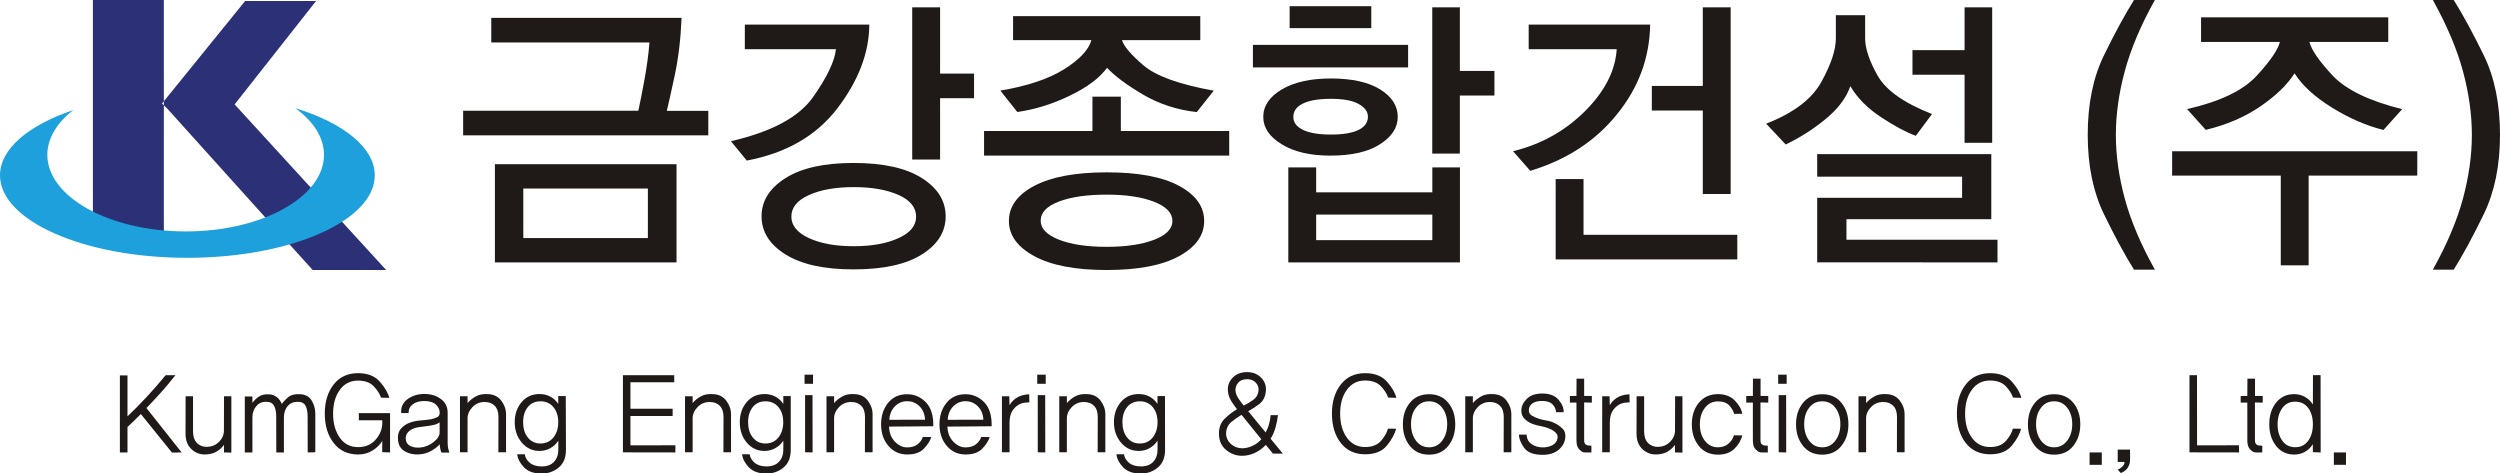 <?xml version="1.0" encoding="utf-8"?>
<!-- Generator: Adobe Illustrator 24.0.0, SVG Export Plug-In . SVG Version: 6.00 Build 0)  -->
<svg version="1.1" id="Layer_1" xmlns="http://www.w3.org/2000/svg" xmlns:xlink="http://www.w3.org/1999/xlink" x="0px" y="0px"
	 viewBox="0 0 282.58 53.5" style="enable-background:new 0 0 282.58 53.5;" xml:space="preserve">
<style type="text/css">
	.st0{fill-rule:evenodd;clip-rule:evenodd;fill:#1F1A17;}
	.st1{fill:#2C3077;}
	.st2{fill:#1DA0DB;}
</style>
<path class="st0" d="M20.53,51.14l-3.98-5.02c0.5-0.51,1.03-1.08,1.6-1.71c0.57-0.63,1.13-1.3,1.68-2h-1.11
	c-0.63,0.78-1.33,1.58-2.1,2.41c-0.77,0.83-1.51,1.58-2.21,2.24v-4.63h-0.86v8.71h0.86v-2.88c0.14-0.12,0.35-0.32,0.62-0.58
	c0.27-0.27,0.57-0.56,0.89-0.88l3.52,4.36"/>
<path class="st0" d="M26.15,51.16v-6.37h-0.83l-0.01,3.86c0,0.48-0.18,0.91-0.54,1.28c-0.36,0.37-0.81,0.56-1.35,0.58
	c-0.48,0.01-0.87-0.14-1.16-0.44c-0.29-0.3-0.44-0.73-0.44-1.29v-3.99h-0.84l-0.01,4.23c0,0.74,0.22,1.32,0.65,1.73
	c0.44,0.42,0.94,0.62,1.51,0.62c0.54,0,0.99-0.11,1.34-0.32c0.36-0.21,0.64-0.47,0.84-0.77l0.01,0.86"/>
<path class="st0" d="M35.64,51.12v-4.34c0-0.54-0.13-1.04-0.4-1.49c-0.27-0.45-0.7-0.7-1.29-0.73c-0.62-0.04-1.1,0.08-1.43,0.38
	c-0.33,0.3-0.55,0.53-0.67,0.71c-0.12-0.3-0.3-0.55-0.55-0.75c-0.25-0.2-0.55-0.32-0.9-0.33c-0.46-0.03-0.85,0.06-1.14,0.26
	c-0.3,0.2-0.54,0.44-0.73,0.71v-0.73h-0.86v6.33h0.86v-3.96c0-0.49,0.14-0.9,0.41-1.24c0.27-0.34,0.63-0.52,1.08-0.52
	c0.46-0.02,0.77,0.12,0.94,0.42c0.18,0.3,0.26,0.71,0.26,1.22l0.01,4.08h0.86v-3.96c0-0.51,0.14-0.93,0.41-1.26
	c0.27-0.33,0.63-0.5,1.08-0.5c0.46-0.02,0.77,0.12,0.94,0.42c0.17,0.3,0.25,0.71,0.25,1.22l0.01,4.08"/>
<path class="st0" d="M44.09,51.14V46.7h-3.53v0.8h2.65v0.31c0,0.66-0.24,1.29-0.73,1.86c-0.49,0.58-1.16,0.87-2.01,0.87
	c-0.87,0-1.56-0.35-2.06-1.06c-0.5-0.71-0.76-1.61-0.76-2.71c0-1.1,0.25-2,0.76-2.7c0.5-0.7,1.2-1.05,2.07-1.05
	c0.76,0,1.35,0.21,1.76,0.64c0.41,0.43,0.69,0.86,0.83,1.29L44,44.97c-0.13-0.54-0.47-1.14-1.04-1.8c-0.57-0.66-1.4-0.99-2.49-0.99
	c-1.16,0-2.08,0.42-2.75,1.27c-0.67,0.85-1.01,1.95-1.01,3.3c0,1.36,0.34,2.47,1.01,3.33c0.67,0.86,1.59,1.29,2.76,1.29
	c0.61,0,1.16-0.15,1.63-0.45c0.48-0.29,0.84-0.66,1.1-1.08l-0.01,1.27"/>
<path class="st0" d="M49.69,48.88c0,0.37-0.23,0.74-0.7,1.1c-0.46,0.36-0.98,0.57-1.54,0.61c-0.42,0.03-0.79-0.03-1.09-0.19
	c-0.31-0.16-0.47-0.42-0.5-0.78c-0.02-0.3,0.07-0.57,0.27-0.78c0.19-0.22,0.5-0.38,0.9-0.5c0.17-0.04,0.49-0.09,0.94-0.14
	c0.45-0.05,0.81-0.11,1.06-0.17c0.12-0.03,0.24-0.06,0.36-0.12c0.12-0.05,0.22-0.11,0.3-0.17 M50.79,51.16
	c-0.01-0.02-0.04-0.13-0.1-0.35c-0.06-0.21-0.09-0.45-0.09-0.71v-3.44c0-0.67-0.26-1.19-0.78-1.57c-0.52-0.38-1.14-0.56-1.85-0.56
	c-0.74,0-1.38,0.2-1.91,0.59c-0.53,0.39-0.77,0.92-0.71,1.57h0.84c-0.02-0.41,0.14-0.74,0.46-0.99c0.32-0.25,0.76-0.37,1.32-0.37
	c0.59,0,1.02,0.14,1.31,0.41c0.28,0.28,0.42,0.57,0.42,0.9c0,0.27-0.11,0.45-0.33,0.54c-0.22,0.09-0.42,0.16-0.62,0.2
	c-0.35,0.06-0.74,0.11-1.16,0.14c-0.42,0.03-0.81,0.1-1.17,0.22c-0.43,0.14-0.79,0.37-1.08,0.69c-0.29,0.32-0.41,0.77-0.35,1.34
	c0.06,0.56,0.31,0.97,0.76,1.24c0.45,0.27,0.99,0.39,1.62,0.35c0.5-0.03,0.97-0.16,1.38-0.4c0.42-0.24,0.73-0.49,0.95-0.74
	c0.01,0.17,0.03,0.35,0.07,0.53c0.04,0.18,0.08,0.32,0.13,0.41H50.79z"/>
<path class="st0" d="M57.2,51.12v-4.28c0-0.56-0.18-1.07-0.53-1.54c-0.35-0.47-0.85-0.72-1.48-0.75c-0.56-0.04-1.03,0.04-1.41,0.26
	c-0.38,0.21-0.69,0.46-0.93,0.75v-0.77h-0.86v6.33h0.86v-3.86c0-0.44,0.18-0.86,0.55-1.24c0.36-0.38,0.82-0.58,1.37-0.58
	c0.49,0,0.87,0.14,1.15,0.43c0.28,0.29,0.42,0.71,0.42,1.27l-0.01,3.98"/>
<path class="st0" d="M61.1,50.13c-0.61,0-1.09-0.23-1.44-0.68c-0.36-0.45-0.53-1.03-0.53-1.73c0-0.71,0.18-1.28,0.53-1.71
	c0.36-0.44,0.84-0.65,1.44-0.65c0.6,0,1.09,0.22,1.45,0.65c0.36,0.44,0.55,1.01,0.55,1.71c0,0.7-0.18,1.27-0.55,1.73
	C62.19,49.9,61.7,50.13,61.1,50.13 M63.95,44.77H63.1v0.89c-0.23-0.36-0.53-0.63-0.9-0.83c-0.37-0.2-0.78-0.29-1.22-0.29
	c-0.83,0-1.5,0.3-2.02,0.91c-0.52,0.61-0.78,1.37-0.78,2.28c0,0.91,0.27,1.67,0.8,2.3c0.53,0.63,1.2,0.94,2,0.94
	c0.44,0,0.85-0.1,1.22-0.31c0.37-0.21,0.68-0.49,0.91-0.85v1c0,0.57-0.16,1.03-0.48,1.38c-0.32,0.35-0.79,0.53-1.39,0.53
	c-0.59,0-1.04-0.14-1.37-0.42c-0.33-0.28-0.51-0.6-0.55-0.95h-0.86c0.06,0.51,0.31,0.99,0.76,1.47c0.45,0.47,1.12,0.71,2,0.71
	c0.74,0,1.39-0.23,1.94-0.69c0.55-0.46,0.82-1.14,0.81-2.03L63.95,44.77z"/>
<polyline class="st0" points="76.34,51.14 76.34,50.33 71.26,50.34 71.26,47.02 76.03,47.02 76.03,46.2 71.26,46.2 71.26,43.21 
	76.21,43.21 76.21,42.41 70.41,42.41 70.41,51.13 "/>
<path class="st0" d="M82.63,51.12v-4.28c0-0.56-0.18-1.07-0.53-1.54c-0.35-0.47-0.85-0.72-1.48-0.75c-0.56-0.04-1.03,0.04-1.41,0.26
	c-0.38,0.21-0.69,0.46-0.92,0.75v-0.77h-0.86v6.33h0.86v-3.86c0-0.44,0.18-0.86,0.55-1.24c0.36-0.38,0.82-0.58,1.37-0.58
	c0.49,0,0.87,0.14,1.15,0.43c0.28,0.29,0.42,0.71,0.42,1.27l-0.01,3.98"/>
<path class="st0" d="M86.53,50.13c-0.61,0-1.09-0.23-1.44-0.68c-0.36-0.45-0.53-1.03-0.53-1.73c0-0.71,0.18-1.28,0.53-1.71
	c0.36-0.44,0.84-0.65,1.44-0.65c0.6,0,1.09,0.22,1.45,0.65c0.37,0.44,0.55,1.01,0.55,1.71c0,0.7-0.18,1.27-0.55,1.73
	C87.62,49.9,87.14,50.13,86.53,50.13 M89.38,44.77h-0.84v0.89c-0.23-0.36-0.53-0.63-0.9-0.83c-0.37-0.2-0.78-0.29-1.22-0.29
	c-0.83,0-1.5,0.3-2.02,0.91c-0.52,0.61-0.78,1.37-0.78,2.28c0,0.91,0.26,1.67,0.79,2.3c0.53,0.63,1.2,0.94,2,0.94
	c0.44,0,0.84-0.1,1.22-0.31c0.37-0.21,0.68-0.49,0.91-0.85v1c0,0.57-0.16,1.03-0.49,1.38c-0.32,0.35-0.79,0.53-1.39,0.53
	c-0.59,0-1.04-0.14-1.37-0.42c-0.32-0.28-0.51-0.6-0.55-0.95h-0.86c0.06,0.51,0.31,0.99,0.76,1.47c0.45,0.47,1.12,0.71,1.99,0.71
	c0.74,0,1.39-0.23,1.94-0.69c0.55-0.46,0.82-1.14,0.81-2.03L89.38,44.77z"/>
<path class="st0" d="M91.85,51.14l-0.01-6.48h-0.84v6.46 M91.9,43.38v-1.03h-0.96v1.03H91.9z"/>
<path class="st0" d="M98.63,51.12v-4.28c0-0.56-0.18-1.07-0.53-1.54c-0.35-0.47-0.85-0.72-1.48-0.75c-0.56-0.04-1.03,0.04-1.41,0.26
	c-0.38,0.21-0.69,0.46-0.93,0.75v-0.77h-0.86v6.33h0.86v-3.86c0-0.44,0.18-0.86,0.55-1.24c0.36-0.38,0.82-0.58,1.37-0.58
	c0.49,0,0.87,0.14,1.15,0.43c0.28,0.29,0.42,0.71,0.42,1.27l-0.01,3.98"/>
<path class="st0" d="M100.52,47.45c0.04-0.63,0.25-1.13,0.63-1.52c0.38-0.38,0.84-0.58,1.38-0.58c0.55,0,1.02,0.19,1.41,0.58
	c0.39,0.39,0.59,0.89,0.62,1.51 M105.49,48.18c0.03-1.21-0.26-2.12-0.85-2.72c-0.59-0.6-1.29-0.9-2.11-0.9
	c-0.89,0-1.61,0.32-2.14,0.97c-0.53,0.65-0.8,1.46-0.8,2.43c0,0.97,0.27,1.78,0.82,2.43c0.55,0.65,1.26,0.98,2.14,0.98
	c0.82,0,1.44-0.21,1.86-0.64c0.42-0.43,0.71-0.87,0.86-1.33l-0.96-0.01c-0.09,0.3-0.28,0.57-0.57,0.81
	c-0.29,0.24-0.69,0.37-1.21,0.37c-0.5,0-0.96-0.22-1.38-0.65c-0.42-0.44-0.64-1-0.66-1.7L105.49,48.18z"/>
<path class="st0" d="M107.12,47.45c0.04-0.63,0.25-1.13,0.63-1.52c0.38-0.38,0.84-0.58,1.38-0.58c0.55,0,1.01,0.19,1.4,0.58
	c0.39,0.39,0.6,0.89,0.62,1.51 M112.09,48.18c0.02-1.21-0.26-2.12-0.85-2.72c-0.59-0.6-1.29-0.9-2.11-0.9
	c-0.89,0-1.61,0.32-2.14,0.97c-0.53,0.65-0.8,1.46-0.8,2.43c0,0.97,0.27,1.78,0.82,2.43c0.55,0.65,1.26,0.98,2.14,0.98
	c0.82,0,1.44-0.21,1.86-0.64c0.42-0.43,0.71-0.87,0.86-1.33l-0.96-0.01c-0.09,0.3-0.28,0.57-0.57,0.81
	c-0.29,0.24-0.69,0.37-1.21,0.37c-0.5,0-0.96-0.22-1.38-0.65c-0.42-0.44-0.64-1-0.66-1.7L112.09,48.18z"/>
<path class="st0" d="M116.33,44.57c-0.13,0-0.31,0.02-0.54,0.06c-0.23,0.04-0.44,0.11-0.64,0.2c-0.23,0.11-0.43,0.25-0.6,0.41
	c-0.17,0.16-0.32,0.34-0.44,0.56l-0.03-1.01h-0.83v6.33h0.86V47.8c0-0.53,0.09-0.96,0.27-1.28c0.18-0.32,0.44-0.58,0.78-0.79
	c0.17-0.1,0.36-0.17,0.58-0.2c0.22-0.03,0.43-0.05,0.61-0.05"/>
<path class="st0" d="M118.15,51.14l-0.01-6.48h-0.84v6.46 M118.2,43.38v-1.03h-0.96v1.03H118.2z"/>
<path class="st0" d="M124.94,51.12v-4.28c0-0.56-0.18-1.07-0.53-1.54c-0.35-0.47-0.85-0.72-1.48-0.75
	c-0.56-0.04-1.03,0.04-1.41,0.26c-0.38,0.21-0.69,0.46-0.93,0.75v-0.77h-0.86v6.33h0.86v-3.86c0-0.44,0.18-0.86,0.55-1.24
	c0.36-0.38,0.82-0.58,1.37-0.58c0.49,0,0.87,0.14,1.15,0.43c0.28,0.29,0.42,0.71,0.42,1.27l-0.01,3.98"/>
<path class="st0" d="M128.84,50.13c-0.61,0-1.09-0.23-1.44-0.68c-0.36-0.45-0.53-1.03-0.53-1.73c0-0.71,0.18-1.28,0.53-1.71
	c0.36-0.44,0.84-0.65,1.44-0.65c0.6,0,1.09,0.22,1.45,0.65c0.37,0.44,0.55,1.01,0.55,1.71c0,0.7-0.18,1.27-0.55,1.73
	C129.93,49.9,129.44,50.13,128.84,50.13 M131.68,44.77h-0.85v0.89c-0.23-0.36-0.53-0.63-0.9-0.83c-0.37-0.2-0.78-0.29-1.22-0.29
	c-0.83,0-1.5,0.3-2.02,0.91c-0.52,0.61-0.78,1.37-0.78,2.28c0,0.91,0.27,1.67,0.8,2.3c0.53,0.63,1.2,0.94,2,0.94
	c0.44,0,0.85-0.1,1.22-0.31c0.37-0.21,0.68-0.49,0.91-0.85v1c0,0.57-0.16,1.03-0.48,1.38c-0.32,0.35-0.79,0.53-1.39,0.53
	c-0.59,0-1.04-0.14-1.37-0.42c-0.32-0.28-0.51-0.6-0.55-0.95h-0.86c0.06,0.51,0.31,0.99,0.76,1.47c0.45,0.47,1.12,0.71,1.99,0.71
	c0.75,0,1.39-0.23,1.94-0.69c0.55-0.46,0.82-1.14,0.81-2.03L131.68,44.77z"/>
<path class="st0" d="M140.42,50.67c-0.51,0-0.95-0.17-1.31-0.5c-0.35-0.34-0.53-0.74-0.52-1.22c0.02-0.53,0.22-0.95,0.6-1.26
	c0.38-0.31,0.76-0.57,1.14-0.8c0.17,0.19,0.55,0.67,1.16,1.43c0.61,0.76,0.97,1.2,1.08,1.33c-0.26,0.3-0.58,0.55-0.98,0.74
	C141.19,50.57,140.8,50.67,140.42,50.67 M140.58,45.84c-0.17-0.2-0.36-0.45-0.57-0.76c-0.21-0.3-0.33-0.6-0.36-0.89
	c-0.03-0.34,0.07-0.65,0.3-0.92c0.23-0.28,0.58-0.41,1.03-0.41c0.42,0,0.74,0.14,0.99,0.42c0.25,0.28,0.34,0.61,0.27,0.97
	c-0.06,0.4-0.26,0.72-0.6,0.96C141.3,45.46,140.94,45.67,140.58,45.84z M145,51.27l-1.38-1.68c0.22-0.35,0.41-0.77,0.55-1.26
	c0.14-0.49,0.23-0.96,0.28-1.41h-0.83c-0.02,0.3-0.07,0.63-0.17,0.98c-0.09,0.36-0.23,0.68-0.39,0.98
	c-0.11-0.13-0.42-0.51-0.94-1.14c-0.52-0.63-0.86-1.05-1.03-1.26c0.34-0.18,0.74-0.44,1.21-0.78c0.46-0.34,0.72-0.83,0.78-1.47
	c0.07-0.59-0.11-1.1-0.52-1.53c-0.42-0.43-0.95-0.64-1.6-0.64c-0.68,0-1.22,0.21-1.64,0.64c-0.41,0.43-0.59,0.95-0.52,1.58
	c0.04,0.38,0.18,0.75,0.4,1.1c0.23,0.35,0.43,0.64,0.62,0.88c-0.5,0.29-0.96,0.64-1.39,1.07c-0.43,0.42-0.64,0.96-0.65,1.62
	c-0.01,0.82,0.26,1.45,0.8,1.9c0.54,0.45,1.15,0.67,1.82,0.67c0.47,0,0.94-0.11,1.4-0.31c0.46-0.21,0.89-0.51,1.28-0.92l0.8,0.98
	H145z"/>
<path class="st0" d="M157.83,44.97c-0.12-0.54-0.46-1.14-1.03-1.8c-0.57-0.66-1.4-0.99-2.49-0.99c-1.16,0-2.08,0.42-2.75,1.27
	c-0.67,0.85-1.01,1.95-1.01,3.3c0,1.37,0.34,2.48,1.01,3.33c0.67,0.85,1.59,1.27,2.75,1.27c1.1,0,1.93-0.33,2.47-1.01
	c0.54-0.67,0.89-1.3,1.02-1.88l-0.92-0.01c-0.12,0.46-0.38,0.92-0.79,1.39c-0.41,0.46-1.01,0.69-1.78,0.69
	c-0.87,0-1.56-0.35-2.07-1.06c-0.51-0.71-0.76-1.61-0.76-2.72c0-1.1,0.25-2,0.76-2.69c0.51-0.7,1.19-1.05,2.06-1.05
	c0.79,0,1.38,0.22,1.79,0.65c0.41,0.44,0.68,0.86,0.81,1.28"/>
<path class="st0" d="M161.53,50.56c-0.61,0-1.11-0.25-1.48-0.75c-0.37-0.5-0.56-1.12-0.56-1.86c0-0.75,0.18-1.37,0.56-1.86
	c0.37-0.49,0.87-0.73,1.48-0.73s1.11,0.24,1.48,0.73c0.38,0.49,0.57,1.11,0.57,1.86c0,0.74-0.19,1.36-0.57,1.86
	C162.64,50.31,162.14,50.56,161.53,50.56 M161.53,44.56c-0.92,0-1.64,0.32-2.17,0.97c-0.53,0.65-0.79,1.46-0.79,2.43
	c0,0.97,0.26,1.78,0.79,2.44c0.53,0.66,1.25,0.99,2.17,0.99c0.92,0,1.64-0.33,2.17-0.99c0.53-0.66,0.79-1.47,0.79-2.44
	c0-0.98-0.26-1.79-0.79-2.43C163.17,44.88,162.45,44.56,161.53,44.56z"/>
<path class="st0" d="M170.83,51.12v-4.28c0-0.56-0.18-1.07-0.53-1.54c-0.35-0.47-0.85-0.72-1.48-0.75
	c-0.56-0.04-1.03,0.04-1.41,0.26c-0.38,0.21-0.68,0.46-0.93,0.75v-0.77h-0.86v6.33h0.86v-3.86c0-0.44,0.18-0.86,0.55-1.24
	c0.36-0.38,0.82-0.58,1.37-0.58c0.49,0,0.87,0.14,1.15,0.43c0.28,0.29,0.42,0.71,0.42,1.27l-0.01,3.98"/>
<path class="st0" d="M175.75,47.84c-0.28-0.15-0.6-0.25-0.96-0.31c-0.36-0.06-0.66-0.13-0.91-0.22c-0.22-0.07-0.45-0.18-0.71-0.32
	c-0.26-0.14-0.38-0.37-0.36-0.67c0.02-0.3,0.15-0.55,0.41-0.73c0.26-0.18,0.62-0.27,1.08-0.27c0.56,0,0.96,0.14,1.21,0.41
	c0.25,0.28,0.37,0.56,0.37,0.86h0.86c0.03-0.44-0.16-0.91-0.56-1.39c-0.4-0.48-1.01-0.72-1.85-0.72c-0.76,0-1.33,0.19-1.73,0.58
	c-0.4,0.38-0.61,0.81-0.64,1.27c-0.02,0.43,0.11,0.77,0.37,1.02c0.26,0.25,0.57,0.45,0.93,0.58c0.26,0.1,0.58,0.18,0.93,0.24
	c0.36,0.07,0.68,0.17,0.97,0.29c0.26,0.11,0.48,0.25,0.67,0.43c0.19,0.17,0.27,0.39,0.22,0.65c-0.06,0.34-0.25,0.6-0.56,0.77
	c-0.32,0.17-0.68,0.26-1.09,0.26c-0.49,0-0.92-0.12-1.28-0.37c-0.36-0.25-0.55-0.61-0.56-1.08h-0.87c0,0.46,0.2,0.95,0.58,1.49
	c0.39,0.54,1.11,0.81,2.16,0.8c0.73-0.01,1.31-0.2,1.76-0.58c0.44-0.38,0.69-0.84,0.74-1.37c0.04-0.45-0.07-0.79-0.34-1.03
	C176.32,48.17,176.05,47.98,175.75,47.84"/>
<path class="st0" d="M179.93,45.51v-0.75l-0.87-0.01V42.8h-0.86l-0.01,1.95l-0.74,0.01v0.75h0.74v4.13c0,0.24,0.01,0.44,0.04,0.6
	c0.03,0.15,0.08,0.29,0.17,0.42c0.09,0.13,0.2,0.25,0.34,0.34c0.13,0.1,0.29,0.14,0.47,0.14h0.67v-0.76c-0.08,0-0.19-0.01-0.33-0.02
	c-0.14-0.01-0.25-0.06-0.34-0.14c-0.08-0.09-0.13-0.18-0.14-0.29c-0.01-0.11-0.01-0.24-0.01-0.41v-4.03"/>
<path class="st0" d="M184.18,44.57c-0.13,0-0.31,0.02-0.54,0.06c-0.23,0.04-0.44,0.11-0.64,0.2c-0.23,0.11-0.43,0.25-0.6,0.41
	c-0.17,0.16-0.32,0.34-0.44,0.56l-0.03-1.01h-0.83v6.33h0.86V47.8c0-0.53,0.09-0.96,0.27-1.28c0.18-0.32,0.44-0.58,0.78-0.79
	c0.17-0.1,0.36-0.17,0.58-0.2c0.22-0.03,0.43-0.05,0.61-0.05"/>
<path class="st0" d="M190.17,51.16v-6.37h-0.83l-0.01,3.86c0,0.48-0.18,0.91-0.54,1.28c-0.36,0.37-0.81,0.56-1.35,0.58
	c-0.48,0.01-0.87-0.14-1.16-0.44c-0.29-0.3-0.44-0.73-0.44-1.29v-3.99h-0.85l-0.01,4.23c0,0.74,0.22,1.32,0.65,1.73
	c0.44,0.42,0.94,0.62,1.51,0.62c0.54,0,0.99-0.11,1.34-0.32c0.36-0.21,0.64-0.47,0.84-0.77l0.01,0.86"/>
<path class="st0" d="M195.99,49.2c-0.11,0.38-0.32,0.69-0.63,0.96c-0.32,0.27-0.71,0.4-1.18,0.4c-0.6,0-1.09-0.25-1.47-0.73
	c-0.38-0.49-0.57-1.11-0.57-1.87c0-0.75,0.19-1.37,0.57-1.86c0.38-0.49,0.87-0.73,1.47-0.73c0.58,0,1.01,0.16,1.3,0.48
	c0.29,0.32,0.46,0.63,0.53,0.93l0.92-0.01c-0.08-0.51-0.36-1-0.83-1.49c-0.47-0.48-1.11-0.73-1.91-0.73c-0.92,0-1.64,0.33-2.17,0.98
	c-0.53,0.65-0.79,1.46-0.79,2.43c0,0.97,0.26,1.78,0.79,2.44c0.53,0.66,1.25,0.99,2.17,0.99c0.79,0,1.42-0.23,1.87-0.68
	c0.45-0.45,0.74-0.95,0.88-1.49"/>
<path class="st0" d="M199.87,45.51v-0.75L199,44.75V42.8h-0.86l-0.01,1.95l-0.75,0.01v0.75h0.75v4.13c0,0.24,0.01,0.44,0.04,0.6
	c0.03,0.15,0.08,0.29,0.17,0.42c0.09,0.13,0.2,0.25,0.34,0.34c0.13,0.1,0.29,0.14,0.47,0.14h0.67v-0.76c-0.08,0-0.19-0.01-0.34-0.02
	c-0.14-0.01-0.25-0.06-0.34-0.14c-0.08-0.09-0.13-0.18-0.14-0.29c-0.01-0.11-0.01-0.24-0.01-0.41v-4.03"/>
<path class="st0" d="M201.9,51.14l-0.01-6.48h-0.84v6.46 M201.95,43.38v-1.03h-0.96v1.03H201.95z"/>
<path class="st0" d="M205.97,50.56c-0.61,0-1.11-0.25-1.48-0.75c-0.37-0.5-0.56-1.12-0.56-1.86c0-0.75,0.18-1.37,0.56-1.86
	c0.37-0.49,0.87-0.73,1.48-0.73c0.61,0,1.11,0.24,1.48,0.73c0.38,0.49,0.57,1.11,0.57,1.86c0,0.74-0.19,1.36-0.57,1.86
	C207.08,50.31,206.59,50.56,205.97,50.56 M205.97,44.56c-0.92,0-1.64,0.32-2.17,0.97c-0.53,0.65-0.79,1.46-0.79,2.43
	c0,0.97,0.26,1.78,0.79,2.44c0.53,0.66,1.25,0.99,2.17,0.99c0.92,0,1.64-0.33,2.17-0.99c0.53-0.66,0.79-1.47,0.79-2.44
	c0-0.98-0.26-1.79-0.79-2.43C207.62,44.88,206.89,44.56,205.97,44.56z"/>
<path class="st0" d="M215.28,51.12v-4.28c0-0.56-0.18-1.07-0.53-1.54c-0.35-0.47-0.85-0.72-1.48-0.75
	c-0.56-0.04-1.03,0.04-1.41,0.26c-0.38,0.21-0.68,0.46-0.93,0.75v-0.77h-0.86v6.33h0.86v-3.86c0-0.44,0.18-0.86,0.55-1.24
	c0.36-0.38,0.82-0.58,1.37-0.58c0.49,0,0.87,0.14,1.15,0.43c0.28,0.29,0.42,0.71,0.42,1.27l-0.01,3.98"/>
<path class="st0" d="M228.47,44.97c-0.12-0.54-0.46-1.14-1.03-1.8c-0.57-0.66-1.4-0.99-2.49-0.99c-1.16,0-2.08,0.42-2.75,1.27
	c-0.67,0.85-1.01,1.95-1.01,3.3c0,1.37,0.34,2.48,1.01,3.33c0.67,0.85,1.59,1.27,2.75,1.27c1.1,0,1.93-0.33,2.47-1.01
	c0.55-0.67,0.89-1.3,1.02-1.88l-0.92-0.01c-0.12,0.46-0.38,0.92-0.79,1.39c-0.41,0.46-1.01,0.69-1.78,0.69
	c-0.87,0-1.56-0.35-2.07-1.06c-0.51-0.71-0.76-1.61-0.76-2.72c0-1.1,0.25-2,0.76-2.69c0.51-0.7,1.19-1.05,2.05-1.05
	c0.79,0,1.38,0.22,1.79,0.65c0.41,0.44,0.68,0.86,0.81,1.28"/>
<path class="st0" d="M232.18,50.56c-0.61,0-1.11-0.25-1.48-0.75c-0.37-0.5-0.56-1.12-0.56-1.86c0-0.75,0.18-1.37,0.56-1.86
	c0.37-0.49,0.87-0.73,1.48-0.73c0.61,0,1.11,0.24,1.48,0.73c0.38,0.49,0.57,1.11,0.57,1.86c0,0.74-0.19,1.36-0.57,1.86
	C233.28,50.31,232.79,50.56,232.18,50.56 M232.18,44.56c-0.92,0-1.64,0.32-2.17,0.97c-0.53,0.65-0.79,1.46-0.79,2.43
	c0,0.97,0.26,1.78,0.79,2.44c0.53,0.66,1.25,0.99,2.17,0.99c0.92,0,1.65-0.33,2.17-0.99s0.79-1.47,0.79-2.44
	c0-0.98-0.26-1.79-0.79-2.43S233.1,44.56,232.18,44.56z"/>
<polyline class="st0" points="237.57,52.54 237.57,51.14 236.19,51.14 236.19,52.54 "/>
<path class="st0" d="M240.76,50.82h-1.39v1.39h0.76c0,0.09,0,0.15-0.01,0.19c-0.01,0.04-0.05,0.12-0.13,0.23
	c-0.06,0.09-0.16,0.17-0.29,0.27c-0.14,0.09-0.25,0.15-0.34,0.18l0.36,0.39c0.12-0.04,0.26-0.12,0.42-0.23
	c0.17-0.11,0.29-0.25,0.39-0.41c0.09-0.17,0.15-0.32,0.19-0.45c0.03-0.13,0.05-0.31,0.05-0.53"/>
<polyline class="st0" points="253.09,51.14 253.07,50.33 248.34,50.34 248.33,42.41 247.48,42.41 247.48,51.13 "/>
<path class="st0" d="M255.76,45.51v-0.75l-0.87-0.01V42.8h-0.86l-0.01,1.95l-0.75,0.01v0.75h0.75v4.13c0,0.24,0.01,0.44,0.04,0.6
	c0.03,0.15,0.08,0.29,0.17,0.42c0.09,0.13,0.2,0.25,0.34,0.34c0.13,0.1,0.29,0.14,0.47,0.14h0.67v-0.76c-0.08,0-0.2-0.01-0.34-0.02
	c-0.14-0.01-0.25-0.06-0.34-0.14c-0.08-0.09-0.13-0.18-0.14-0.29c-0.01-0.11-0.01-0.24-0.01-0.41v-4.03"/>
<path class="st0" d="M259.43,50.55c-0.62,0-1.11-0.25-1.46-0.74c-0.35-0.49-0.53-1.11-0.53-1.84c0-0.74,0.18-1.35,0.53-1.84
	c0.35-0.49,0.84-0.73,1.46-0.73c0.62,0,1.11,0.24,1.47,0.71c0.35,0.48,0.53,1.09,0.53,1.85c0,0.76-0.18,1.38-0.53,1.86
	C260.54,50.31,260.06,50.55,259.43,50.55 M262.31,51.14l-0.01-8.74h-0.86l-0.01,3.32c-0.23-0.37-0.53-0.65-0.9-0.86
	c-0.36-0.2-0.77-0.31-1.22-0.31c-0.84,0-1.52,0.32-2.04,0.96c-0.51,0.64-0.77,1.46-0.77,2.45c0,0.98,0.26,1.79,0.77,2.44
	c0.51,0.65,1.19,0.98,2.04,0.98c0.45,0,0.85-0.1,1.22-0.31c0.37-0.21,0.67-0.49,0.89-0.86l0.01,0.9L262.31,51.14z"/>
<polyline class="st0" points="265.17,52.54 265.17,51.14 263.8,51.14 263.8,52.54 "/>
<path class="st0" d="M73.23,26.91H59.15v-5.6h14.08 M76.47,29.66v-11.1H55.94v11.1H76.47z M80.06,15.31v-2.78h-4.69
	c0.19-0.77,0.49-2.12,0.9-4.03c0.41-1.91,0.67-4.07,0.77-6.48H55.53v2.78h17.88c-0.1,1.33-0.3,2.75-0.58,4.29
	c-0.28,1.53-0.51,2.68-0.68,3.43H52.35v2.78H80.06z"/>
<path class="st0" d="M98.26,2.78H84.19v2.78h10.3c-0.15,1.37-1.01,3.18-2.6,5.43c-1.59,2.25-4.68,3.91-9.27,4.97l1.79,2.19
	c4.47-0.84,7.89-2.82,10.26-5.93C97.04,9.11,98.24,5.96,98.26,2.78 M103.55,24.49c0,1.02-0.67,1.83-2,2.43
	c-1.33,0.61-3.02,0.91-5.05,0.91c-2.04,0-3.72-0.3-5.05-0.91c-1.33-0.61-2-1.42-2-2.43c0-1.04,0.67-1.86,2-2.45
	c1.33-0.6,3.02-0.89,5.05-0.89c2.06,0,3.75,0.3,5.07,0.89C102.89,22.63,103.55,23.45,103.55,24.49z M106.89,24.45
	c0-1.74-0.9-3.19-2.69-4.32c-1.79-1.14-4.37-1.71-7.73-1.71c-3.32,0-5.88,0.57-7.68,1.71c-1.81,1.14-2.71,2.58-2.71,4.32
	c0,1.75,0.9,3.18,2.71,4.31c1.81,1.13,4.37,1.69,7.68,1.69c3.36,0,5.94-0.56,7.73-1.69C105.99,27.64,106.89,26.2,106.89,24.45z
	 M110.1,11.1V8.32h-3.84V0.83h-3.15v17.2h3.15V11.1H110.1z"/>
<path class="st0" d="M125.09,22c2.2,0,3.99,0.27,5.37,0.81c1.37,0.54,2.06,1.26,2.06,2.17c0,0.88-0.69,1.59-2.06,2.12
	c-1.38,0.53-3.17,0.8-5.37,0.8c-2.23,0-4.03-0.27-5.4-0.81c-1.37-0.54-2.06-1.25-2.06-2.14c0-0.93,0.69-1.65,2.06-2.17
	C121.06,22.26,122.86,22,125.09,22 M136.11,24.98c0-1.63-0.95-2.96-2.85-3.98c-1.9-1.02-4.62-1.52-8.17-1.52
	c-3.53,0-6.25,0.51-8.17,1.52c-1.92,1.01-2.88,2.34-2.88,3.98c0,1.61,0.96,2.94,2.88,3.98c1.92,1.04,4.64,1.56,8.17,1.56
	c3.55,0,6.27-0.52,8.17-1.56C135.16,27.92,136.11,26.6,136.11,24.98z M126.82,4.54h8.85V1.82h-21.16v2.72h8.85
	c-0.31,1.11-1.35,2.2-3.1,3.3c-1.75,1.09-4.15,1.89-7.19,2.4l1.92,2.42c2.02-0.29,4.01-0.91,5.98-1.87
	c1.97-0.96,3.36-2.01,4.16-3.13c0.86,0.93,2.21,1.93,4.05,3.02c1.84,1.08,3.87,1.74,6.09,1.99l1.92-2.42
	c-3.9-0.71-6.55-1.66-7.95-2.87C127.83,6.17,127.03,5.23,126.82,4.54z M138.94,17.59v-2.78h-12.25v-3.88h-3.21v3.88h-12.25v2.78
	H138.94z"/>
<path class="st0" d="M161.9,27.14v-2.88h-13.13v2.88 M154.62,13.19c0-0.57-0.35-1.05-1.05-1.44c-0.7-0.39-1.75-0.58-3.13-0.58
	c-1.39,0-2.44,0.18-3.16,0.53c-0.73,0.35-1.09,0.86-1.09,1.52c0,0.62,0.36,1.1,1.09,1.46c0.72,0.35,1.78,0.53,3.16,0.53
	c1.38,0,2.43-0.18,3.13-0.53C154.27,14.33,154.62,13.83,154.62,13.19z M165.01,29.66h-19.39V18.92h3.15v2.82h13.13v-2.82h3.12V29.66
	z M150.37,17.59c-2.27,0-4.1-0.42-5.49-1.28c-1.4-0.85-2.09-1.88-2.09-3.1c0-1.24,0.7-2.27,2.09-3.1c1.4-0.83,3.25-1.24,5.56-1.24
	c2.39,0,4.25,0.42,5.57,1.24c1.32,0.83,1.98,1.86,1.98,3.1c0,1.22-0.67,2.25-2.02,3.1C154.63,17.17,152.77,17.59,150.37,17.59z
	 M168.92,10.8h-3.91v6.56h-3.12V0.83h3.12v7.19h3.91V10.8z M159.16,7.62h-17.54V5.07h17.54V7.62z M155,3.18h-9.23V0.7H155V3.18z"/>
<path class="st0" d="M196.37,29.32v-2.78h-17.38v-6.3h-3.15v9.08 M195.62,21.94V0.83h-3.15v8.88h-5.76v2.78h5.76v9.44H195.62z
	 M186.52,2.78h-13.73v2.78h9.95c-0.15,2.43-1.34,4.76-3.59,7.01c-2.25,2.24-4.96,3.75-8.13,4.52l1.95,2.22
	c4.09-1.24,7.36-3.36,9.79-6.38C185.21,9.92,186.46,6.54,186.52,2.78z"/>
<path class="st0" d="M225.78,29.66V27.1h-17.07v-2.32h16.37v-7.36h-19.68v2.55h16.38v2.39h-16.38v7.29 M218.38,12.89
	c-3.17-1.24-5.22-2.69-6.16-4.36c-0.93-1.67-1.4-3.06-1.4-4.19V1.72h-3.31v2.62c0,1.28-0.53,2.9-1.61,4.87
	c-1.07,1.97-3.16,3.56-6.27,4.77l2.21,2.35c1.62-0.77,3.12-1.73,4.52-2.88c1.4-1.15,2.33-2.39,2.79-3.71
	c0.78,1.33,1.93,2.49,3.46,3.5c1.53,1.01,2.84,1.71,3.94,2.11L218.38,12.89z M225.18,16.14V0.83h-3.12v4.84h-5.89v2.78h5.89v7.69
	H225.18z"/>
<path class="st0" d="M243.57,30.48h-2.36c-1.05-1.68-2.18-3.77-3.4-6.28c-1.22-2.51-1.83-5.49-1.83-8.96c0-3.49,0.61-6.48,1.83-8.98
	c1.22-2.5,2.35-4.58,3.4-6.26h2.36c-1.6,2.87-2.73,5.55-3.4,8.04c-0.67,2.48-1.01,4.89-1.01,7.21c0,2.32,0.34,4.72,1.01,7.21
	C240.84,24.93,241.97,27.61,243.57,30.48"/>
<path class="st0" d="M273.23,19.85V17.1h-27.71v2.75h12.28v10.14h3.15V19.85 M261.04,4.74h8.91V1.96h-21.16v2.78h8.91
	c-0.21,0.88-1.09,2.16-2.63,3.83c-1.54,1.67-4.16,2.92-7.86,3.76l2.11,2.35c2.37-0.57,4.43-1.46,6.17-2.65
	c1.74-1.19,3.03-2.44,3.87-3.74c0.86,1.37,2.27,2.66,4.24,3.88c1.96,1.21,3.9,2.05,5.81,2.52l2.11-2.35
	c-3.74-0.93-6.36-2.2-7.89-3.83C262.12,6.88,261.25,5.62,261.04,4.74z"/>
<path class="st0" d="M274.99,30.48h2.36c1.05-1.68,2.18-3.77,3.4-6.28c1.22-2.51,1.83-5.49,1.83-8.96c0-3.49-0.61-6.48-1.83-8.98
	c-1.22-2.5-2.35-4.58-3.4-6.26h-2.36c1.59,2.87,2.73,5.55,3.4,8.04c0.67,2.48,1.01,4.89,1.01,7.21c0,2.32-0.34,4.72-1.01,7.21
	C277.72,24.93,276.59,27.61,274.99,30.48"/>
<path class="st1" d="M18.41,11.8L18.41,11.8l-0.09-0.11l0.09-0.11V0H10.5v27.16h7.91 M27.71,0.11h8.02L26.52,11.8l17.13,18.72h-8.31
	L18.92,12.29l-0.51-0.49v15.36h0.11V0h-0.11v11.58L27.71,0.11z"/>
<path class="st2" d="M33.37,12.22c5.44,1.68,8.99,4.46,8.99,7.6c0,5.13-9.52,9.32-21.19,9.32C9.52,29.15,0,24.95,0,19.82
	c0-3.01,3.25-5.68,8.29-7.38c-1.83,1.41-2.94,3.18-2.94,5.06c0,4.77,7.03,8.66,15.65,8.66c8.6,0,15.62-3.89,15.62-8.66
	C36.62,15.51,35.4,13.68,33.37,12.22"/>
</svg>
